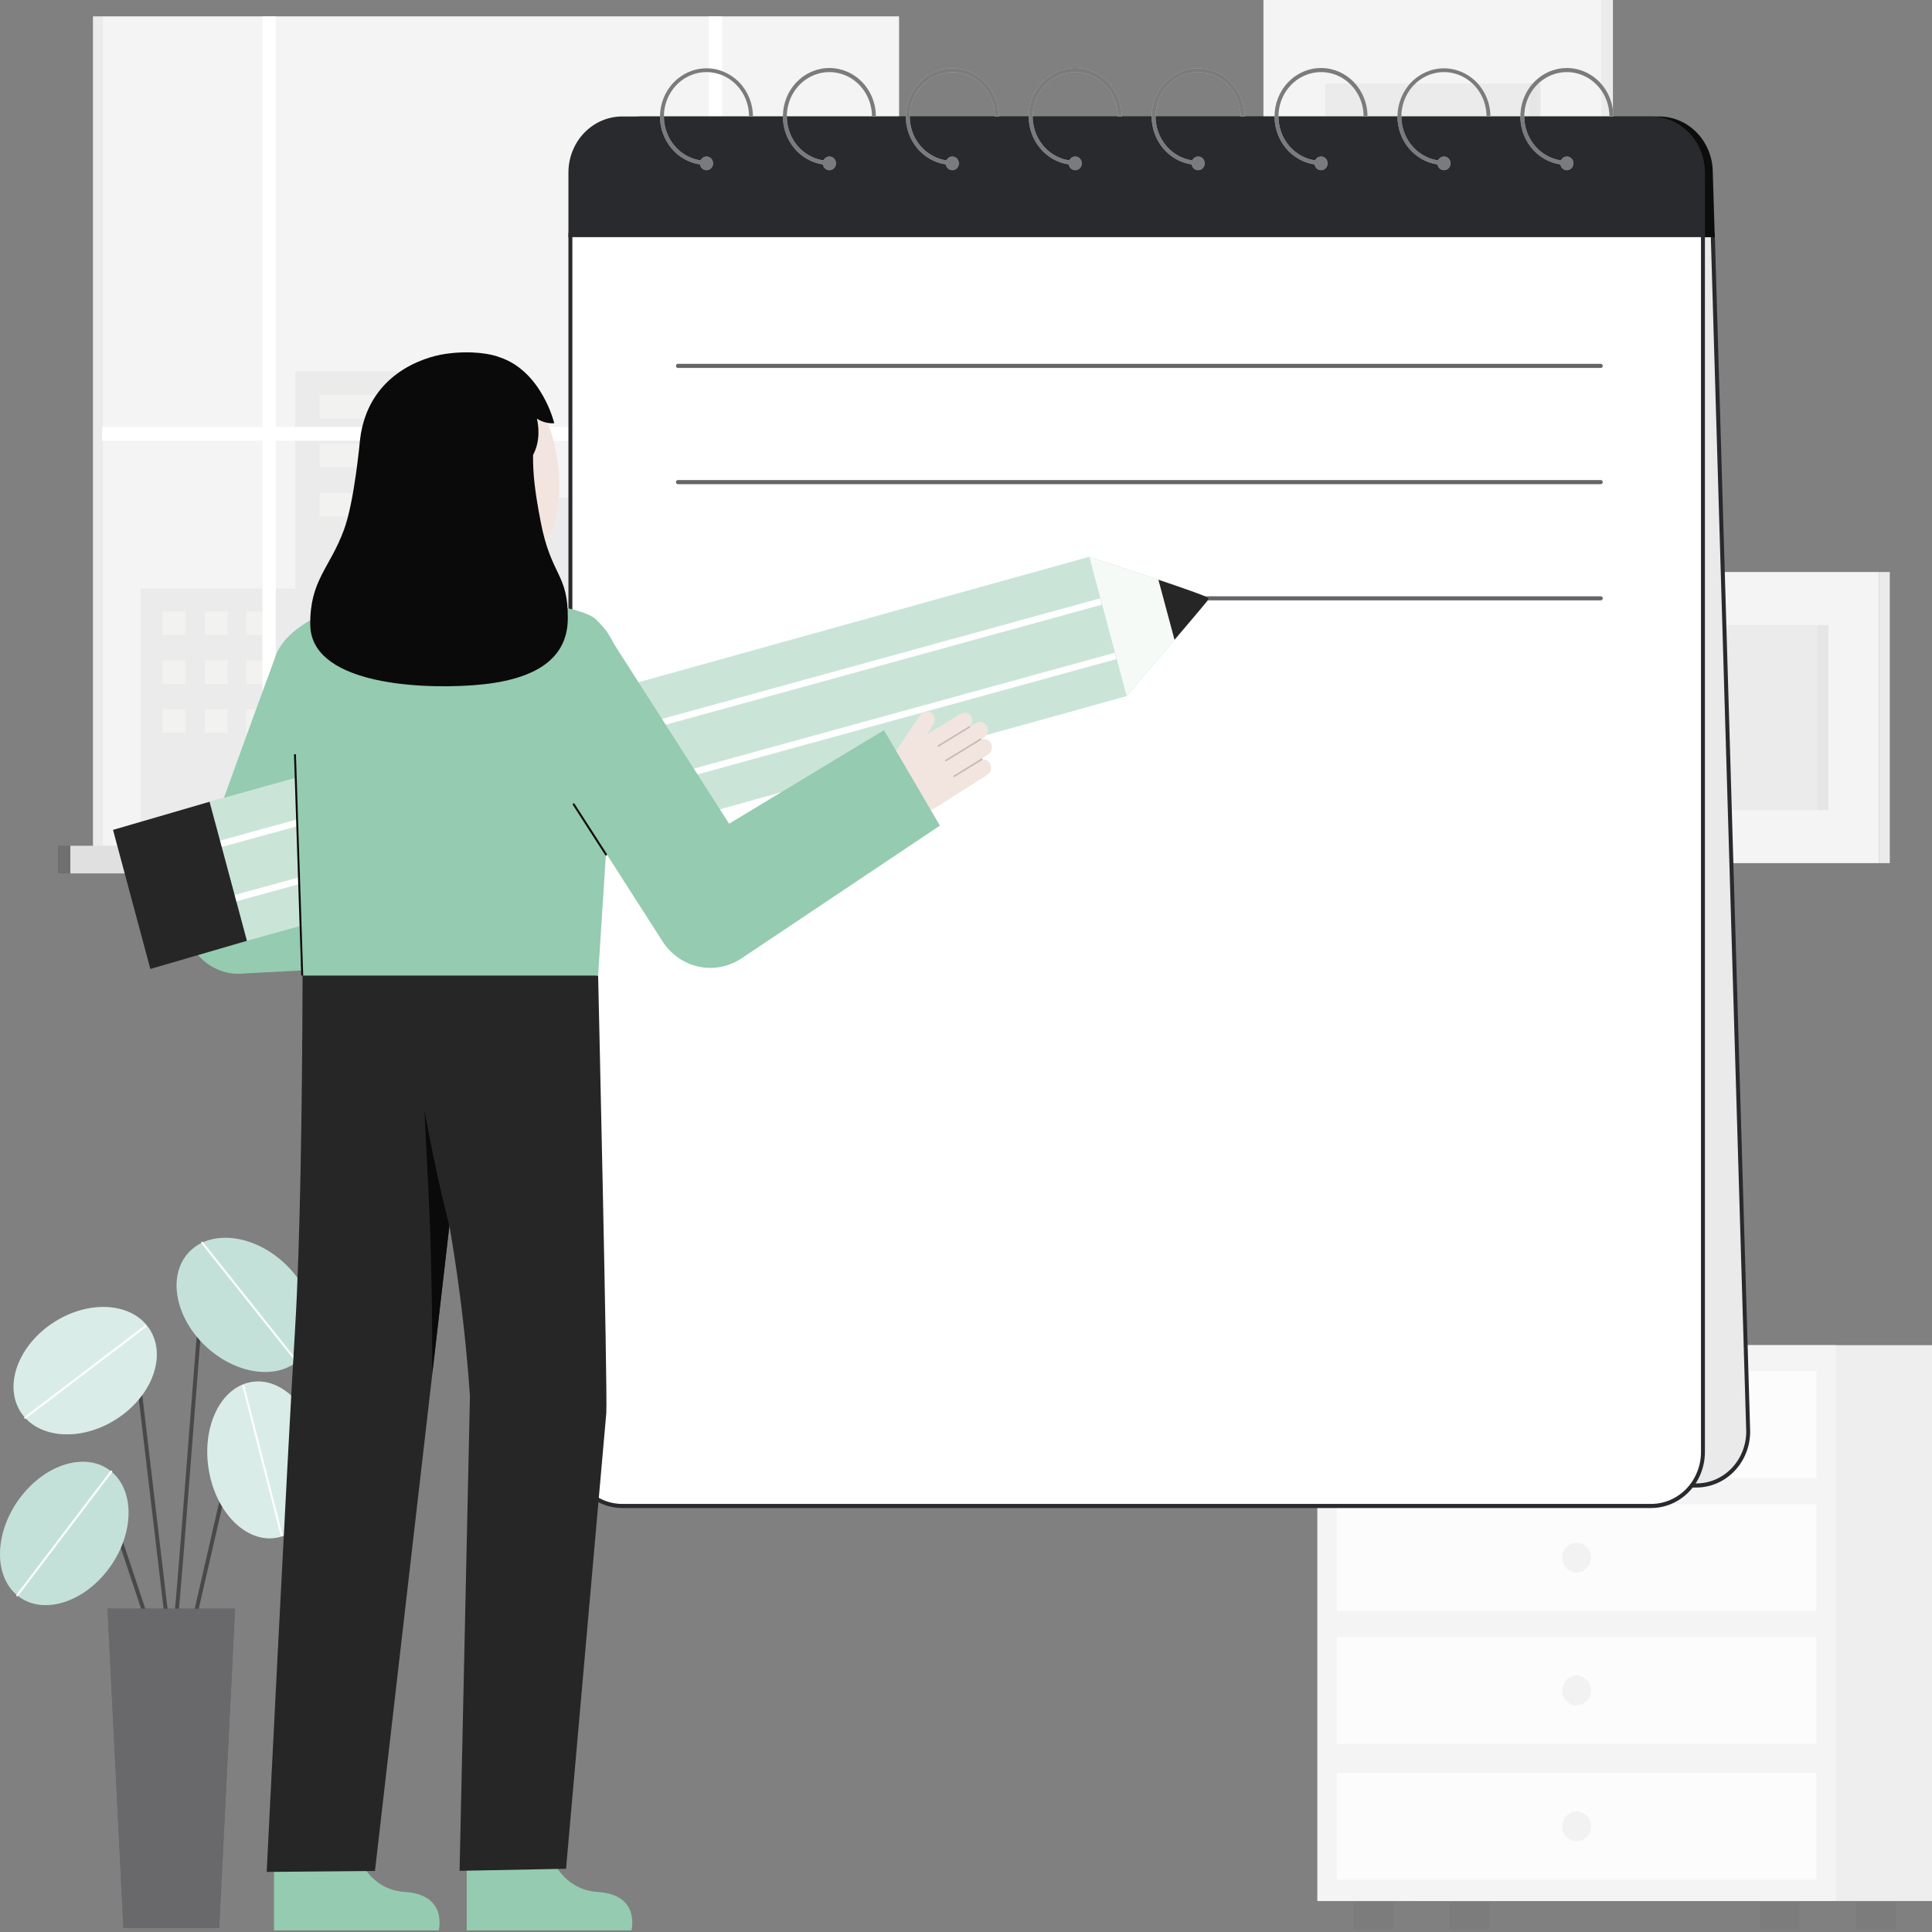 <svg width="220" height="220" viewBox="0 0 220 220" fill="none" xmlns="http://www.w3.org/2000/svg">
<rect x="0" y="0" width="220" height="220" fill="#808080" stroke="none"/>
<g clip-path="url(#clip0_737_590)">
<path d="M182.417 52.28L143.869 52.28V0L182.417 0V52.28Z" fill="#F4F4F4"/>
<path d="M182.417 0H183.668V52.28H182.417V0Z" fill="#F4F4F4"/>
<path opacity="0.05" d="M182.417 0H183.668V52.28H182.417V0Z" fill="#292A2E"/>
<path opacity="0.05" d="M175.395 42.756H150.891V9.523H175.395V42.756Z" fill="#292A2E"/>
<path opacity="0.03" d="M175.395 42.756H174.118V9.523H175.395V42.756Z" fill="#292A2E"/>
<path d="M213.944 98.287H182.417V65.136H213.944V98.287Z" fill="#F4F4F4"/>
<path opacity="0.05" d="M208.201 92.248H188.16V71.175H208.201V92.248Z" fill="#292A2E"/>
<path d="M213.944 65.136H215.194V98.286H213.944V65.136Z" fill="#F4F4F4"/>
<path opacity="0.05" d="M213.944 65.136H215.194V98.286H213.944V65.136Z" fill="#292A2E"/>
<path opacity="0.03" d="M208.2 92.248H206.923V71.175H208.2V92.248Z" fill="#292A2E"/>
<path d="M11.625 1.863H102.379V96.423H11.625V1.863Z" fill="#F4F4F4"/>
<path d="M10.585 1.863H11.625V96.423H10.585V1.863Z" fill="#F4F4F4"/>
<path opacity="0.05" d="M10.585 1.863H11.625V96.423H10.585V1.863Z" fill="#292A2E"/>
<path opacity="0.05" d="M33.611 67.023V42.283H53.061V56.656H83.189V82.106H95.994V96.423H83.189H80.722H15.991V67.023H33.611Z" fill="#292A2E"/>
<path opacity="0.34" d="M36.4 44.969H50.564V47.655H36.4V44.969Z" fill="#FFFFFA"/>
<path opacity="0.34" d="M36.4 50.535H50.564V53.221H36.4V50.535Z" fill="#FFFFFA"/>
<path opacity="0.34" d="M36.4 56.102H50.564V58.788H36.4V56.102Z" fill="#FFFFFA"/>
<path opacity="0.34" d="M18.502 69.63H21.113V72.316H18.502V69.63Z" fill="#FFFFFA"/>
<path opacity="0.34" d="M18.502 75.197H21.113V77.883H18.502V75.197Z" fill="#FFFFFA"/>
<path opacity="0.34" d="M18.502 80.763H21.113V83.449H18.502V80.763Z" fill="#FFFFFA"/>
<path opacity="0.34" d="M23.332 69.63H25.942V72.316H23.332V69.63Z" fill="#FFFFFA"/>
<path opacity="0.34" d="M23.332 75.197H25.942V77.883H23.332V75.197Z" fill="#FFFFFA"/>
<path opacity="0.34" d="M23.332 80.763H25.942V83.449H23.332V80.763Z" fill="#FFFFFA"/>
<path opacity="0.34" d="M28.031 69.63H30.641V72.316H28.031V69.63Z" fill="#FFFFFA"/>
<path opacity="0.34" d="M28.031 75.197H30.641V77.883H28.031V75.197Z" fill="#FFFFFA"/>
<path opacity="0.34" d="M28.031 80.763H30.641V83.449H28.031V80.763Z" fill="#FFFFFA"/>
<path d="M11.625 48.613H29.886V1.863H31.397V48.613H80.722V1.863H82.232V48.613H102.379V50.186H82.232V96.423H80.722V50.186H31.397V96.423H29.886V50.186H11.625V48.613Z" fill="white"/>
<path d="M8.01 96.309H105.995V99.454H8.01V96.309Z" fill="#F4F4F4"/>
<path opacity="0.1" d="M8.01 96.309H105.995V99.454H8.01V96.309Z" fill="#292A2E"/>
<path opacity="0.1" d="M6.595 96.309H8.01V99.454H6.595V96.309Z" fill="#292A2E"/>
<path opacity="0.1" d="M6.595 96.309H8.01V99.454H6.595V96.309Z" fill="#292A2E"/>
<path d="M19.505 188.93C19.534 188.93 19.563 188.924 19.59 188.913C19.618 188.901 19.642 188.884 19.663 188.862C19.979 188.533 20.493 182.499 21.879 164.533C22.446 157.181 22.982 150.237 23.373 146.018C23.401 145.716 23.513 145.681 23.55 145.67C24.085 145.501 25.712 146.838 26.621 148.009C26.658 148.057 26.712 148.088 26.771 148.095C26.83 148.101 26.89 148.083 26.936 148.044C26.982 148.005 27.012 147.949 27.018 147.887C27.024 147.825 27.007 147.764 26.969 147.716C26.368 146.942 24.41 144.912 23.421 145.223C23.221 145.285 22.973 145.466 22.927 145.973C22.535 150.196 22 157.142 21.433 164.495C20.59 175.413 19.636 187.782 19.323 188.561C19.299 188.596 19.284 188.637 19.281 188.68C19.278 188.722 19.287 188.765 19.305 188.803C19.324 188.842 19.353 188.874 19.388 188.896C19.423 188.918 19.463 188.93 19.505 188.93Z" fill="#494949"/>
<path d="M23.948 153.761C20.231 150.656 18.999 145.823 21.196 142.966C23.394 140.11 28.189 140.311 31.907 143.416C35.625 146.521 36.857 151.354 34.659 154.21C32.462 157.067 27.666 156.866 23.948 153.761Z" fill="#B5D9CF"/>
<path opacity="0.2" d="M23.948 153.761C20.231 150.656 18.999 145.823 21.196 142.966C23.394 140.11 28.189 140.311 31.907 143.416C35.625 146.521 36.857 151.354 34.659 154.21C32.462 157.067 27.666 156.866 23.948 153.761Z" fill="white"/>
<path d="M33.617 154.937C33.638 154.937 33.659 154.931 33.677 154.919C33.695 154.907 33.709 154.89 33.718 154.87C33.727 154.85 33.73 154.828 33.728 154.806C33.725 154.784 33.716 154.763 33.703 154.746L23.108 141.433C23.099 141.421 23.087 141.411 23.074 141.404C23.061 141.396 23.047 141.392 23.032 141.39C23.017 141.389 23.002 141.39 22.988 141.395C22.974 141.399 22.96 141.407 22.949 141.417C22.937 141.427 22.928 141.439 22.921 141.452C22.914 141.466 22.91 141.481 22.909 141.497C22.907 141.512 22.909 141.528 22.914 141.542C22.919 141.557 22.926 141.571 22.936 141.583L33.531 154.895C33.541 154.908 33.554 154.919 33.569 154.926C33.584 154.933 33.6 154.937 33.617 154.937Z" fill="white"/>
<path d="M17.194 186.076C17.229 186.077 17.265 186.068 17.297 186.051C17.328 186.033 17.356 186.009 17.376 185.978C17.397 185.948 17.411 185.913 17.416 185.876C17.421 185.839 17.417 185.801 17.405 185.766L13.425 173.841C13.308 173.49 13.109 173.176 12.845 172.927C12.581 172.678 12.261 172.502 11.915 172.415C11.569 172.328 11.207 172.332 10.863 172.429C10.519 172.525 10.204 172.71 9.946 172.966L7.842 175.06C7.8 175.103 7.775 175.162 7.773 175.224C7.772 175.285 7.794 175.345 7.835 175.39C7.876 175.435 7.933 175.461 7.992 175.462C8.052 175.464 8.109 175.441 8.152 175.398L10.256 173.303C10.46 173.101 10.708 172.956 10.98 172.88C11.251 172.804 11.537 172.8 11.81 172.869C12.083 172.937 12.335 173.076 12.544 173.273C12.752 173.47 12.91 173.718 13.002 173.994L16.982 185.92C16.997 185.965 17.026 186.005 17.064 186.033C17.102 186.061 17.147 186.076 17.194 186.076Z" fill="#494949"/>
<path d="M1.964 181.663C-0.791 179.391 -0.627 174.393 2.33 170.5C5.287 166.608 9.918 165.294 12.673 167.567C15.428 169.839 15.264 174.836 12.307 178.729C9.35 182.622 4.719 183.935 1.964 181.663Z" fill="#B5D9CF"/>
<path d="M21.313 188.17C21.363 188.17 21.412 188.152 21.451 188.12C21.491 188.087 21.519 188.042 21.53 187.991L28.209 158.894C28.255 158.696 28.352 158.514 28.49 158.37C28.628 158.226 28.802 158.124 28.992 158.075C29.182 158.027 29.382 158.034 29.568 158.096C29.755 158.159 29.921 158.273 30.049 158.427L32.108 160.906C32.147 160.953 32.202 160.982 32.261 160.986C32.32 160.991 32.379 160.971 32.424 160.93C32.469 160.89 32.496 160.832 32.501 160.77C32.505 160.709 32.486 160.648 32.447 160.601L30.388 158.122C30.206 157.903 29.969 157.74 29.704 157.652C29.439 157.564 29.156 157.553 28.886 157.622C28.615 157.691 28.368 157.836 28.172 158.041C27.976 158.247 27.838 158.505 27.773 158.787L21.094 187.883C21.088 187.913 21.087 187.944 21.091 187.974C21.096 188.004 21.106 188.033 21.122 188.06C21.137 188.086 21.157 188.108 21.181 188.126C21.205 188.144 21.232 188.157 21.26 188.164C21.278 188.168 21.295 188.17 21.313 188.17Z" fill="#494949"/>
<path d="M23.776 167.37C22.964 162.478 25.113 158.007 28.575 157.383C32.037 156.759 35.502 160.219 36.314 165.111C37.126 170.003 34.977 174.474 31.515 175.098C28.053 175.722 24.588 172.262 23.776 167.37Z" fill="#B5D9CF"/>
<path d="M19.504 188.93C19.513 188.93 19.523 188.93 19.532 188.929C19.561 188.925 19.589 188.915 19.615 188.9C19.64 188.885 19.663 188.865 19.681 188.841C19.699 188.816 19.713 188.789 19.72 188.759C19.728 188.73 19.73 188.699 19.727 188.668L15.462 152.589C15.416 152.196 15.261 151.826 15.017 151.522C14.774 151.218 14.451 150.994 14.088 150.877C13.725 150.76 13.337 150.754 12.971 150.861C12.605 150.968 12.277 151.183 12.025 151.48L7.15 157.232C7.131 157.255 7.116 157.282 7.106 157.311C7.097 157.34 7.093 157.371 7.095 157.401C7.097 157.432 7.104 157.462 7.117 157.489C7.13 157.517 7.148 157.542 7.17 157.562C7.192 157.582 7.218 157.598 7.246 157.608C7.274 157.618 7.303 157.622 7.332 157.62C7.362 157.618 7.39 157.61 7.417 157.597C7.443 157.583 7.467 157.564 7.486 157.541L12.36 151.789C12.555 151.559 12.809 151.393 13.091 151.311C13.374 151.228 13.674 151.232 13.955 151.323C14.235 151.413 14.485 151.586 14.673 151.821C14.862 152.056 14.981 152.343 15.017 152.646L19.282 188.725C19.289 188.782 19.315 188.834 19.356 188.872C19.397 188.909 19.45 188.93 19.504 188.93Z" fill="#494949"/>
<path d="M2.151 160.429C0.45 157.226 2.451 152.68 6.621 150.278C10.79 147.875 15.548 148.524 17.249 151.727C18.95 154.931 16.949 159.476 12.78 161.879C8.61 164.282 3.852 163.633 2.151 160.429Z" fill="#B5D9CF"/>
<path opacity="0.2" d="M1.964 181.663C-0.791 179.391 -0.627 174.393 2.33 170.5C5.287 166.608 9.918 165.294 12.673 167.567C15.428 169.839 15.264 174.836 12.307 178.729C9.35 182.622 4.719 183.935 1.964 181.663Z" fill="white"/>
<path opacity="0.5" d="M23.776 167.37C22.964 162.478 25.113 158.007 28.575 157.383C32.037 156.759 35.502 160.219 36.314 165.111C37.126 170.003 34.977 174.474 31.515 175.098C28.053 175.722 24.588 172.262 23.776 167.37Z" fill="white"/>
<path opacity="0.5" d="M2.151 160.429C0.45 157.226 2.451 152.68 6.621 150.278C10.79 147.875 15.548 148.524 17.249 151.727C18.95 154.931 16.949 159.476 12.78 161.879C8.61 164.282 3.852 163.633 2.151 160.429Z" fill="white"/>
<path d="M14.05 219.543H24.96L26.767 183.173H12.242L14.05 219.543Z" fill="#292A2E"/>
<path opacity="0.3" d="M14.05 219.543H24.96L26.767 183.173H12.242L14.05 219.543Z" fill="white"/>
<path d="M1.964 181.778C1.981 181.778 1.997 181.774 2.013 181.767C2.028 181.759 2.041 181.748 2.052 181.734L12.761 167.638C12.77 167.626 12.777 167.612 12.781 167.597C12.785 167.582 12.786 167.567 12.784 167.552C12.783 167.537 12.778 167.522 12.771 167.508C12.764 167.495 12.754 167.483 12.743 167.474C12.731 167.464 12.718 167.457 12.704 167.453C12.69 167.449 12.675 167.447 12.66 167.449C12.646 167.451 12.631 167.456 12.618 167.463C12.606 167.471 12.594 167.481 12.585 167.493L1.875 181.589C1.857 181.613 1.849 181.644 1.852 181.675C1.856 181.705 1.87 181.733 1.894 181.753C1.914 181.769 1.938 181.778 1.964 181.778Z" fill="white"/>
<path d="M2.863 161.559C2.887 161.558 2.91 161.55 2.929 161.535L16.633 151.11C16.645 151.101 16.654 151.089 16.662 151.076C16.67 151.063 16.675 151.048 16.677 151.033C16.68 151.018 16.679 151.003 16.675 150.988C16.672 150.973 16.666 150.959 16.657 150.946C16.648 150.934 16.637 150.924 16.625 150.916C16.612 150.908 16.598 150.902 16.584 150.9C16.569 150.898 16.554 150.898 16.54 150.902C16.526 150.905 16.512 150.912 16.5 150.921L2.797 161.347C2.778 161.362 2.764 161.382 2.757 161.405C2.75 161.428 2.75 161.453 2.758 161.477C2.765 161.5 2.779 161.52 2.798 161.534C2.817 161.549 2.84 161.557 2.863 161.557V161.559Z" fill="white"/>
<path d="M32.072 174.946C32.082 174.946 32.092 174.944 32.101 174.942C32.13 174.934 32.154 174.914 32.169 174.888C32.184 174.861 32.188 174.829 32.18 174.799L27.818 157.769C27.809 157.74 27.791 157.715 27.765 157.701C27.74 157.686 27.71 157.682 27.682 157.69C27.653 157.697 27.629 157.716 27.614 157.742C27.599 157.768 27.595 157.8 27.601 157.829L31.964 174.859C31.97 174.884 31.984 174.906 32.004 174.922C32.023 174.937 32.047 174.946 32.072 174.946Z" fill="white"/>
<path d="M179.481 147.466H197.477V152.922H179.481V147.466Z" fill="#F4F4F4"/>
<path opacity="0.05" d="M192.702 147.466H195.06V152.922H192.702V147.466Z" fill="#292A2E"/>
<path d="M181.78 148.652H191.585V151.885H181.78V148.652Z" fill="white"/>
<path d="M165.126 148.178L181.848 140.568L183.943 145.568L167.222 153.177L165.126 148.178Z" fill="#F4F4F4"/>
<path opacity="0.05" d="M165.126 148.178L181.848 140.568L183.943 145.568L167.222 153.177L165.126 148.178Z" fill="#292A2E"/>
<path d="M167.372 147.156L169.563 146.159L171.659 151.158L169.467 152.156L167.372 147.156Z" fill="white"/>
<path d="M171.056 146.773L180.166 142.627L181.408 145.59L172.298 149.736L171.056 146.773Z" fill="white"/>
<path opacity="0.05" d="M165.095 216.58H169.617V219.727H165.095V216.58Z" fill="#292A2E"/>
<path opacity="0.05" d="M211.332 216.58H215.854V219.727H211.332V216.58Z" fill="#292A2E"/>
<path d="M160.949 153.178H220V216.474H160.949V153.178Z" fill="#F4F4F4"/>
<path opacity="0.03" d="M160.949 153.178H220V216.474H160.949V153.178Z" fill="#292A2E"/>
<path d="M150.006 153.178H209.057V216.474H150.006V153.178Z" fill="#F4F4F4"/>
<path opacity="0.05" d="M154.151 216.58H158.674V219.727H154.151V216.58Z" fill="#292A2E"/>
<path opacity="0.05" d="M200.389 216.58H204.911V219.727H200.389V216.58Z" fill="#292A2E"/>
<path opacity="0.7" d="M152.223 156.142H206.84V168.303H152.223V156.142Z" fill="white"/>
<path opacity="0.7" d="M152.223 171.279H206.84V183.44H152.223V171.279Z" fill="white"/>
<path opacity="0.7" d="M152.223 186.416H206.84V198.576H152.223V186.416Z" fill="white"/>
<path opacity="0.05" d="M179.531 163.924C178.63 163.924 177.898 163.162 177.898 162.222C177.898 161.283 178.63 160.521 179.531 160.521C180.433 160.521 181.164 161.283 181.164 162.222C181.164 163.162 180.433 163.924 179.531 163.924Z" fill="#292A2E"/>
<path opacity="0.05" d="M179.531 179.061C178.63 179.061 177.898 178.299 177.898 177.359C177.898 176.42 178.63 175.658 179.531 175.658C180.433 175.658 181.164 176.42 181.164 177.359C181.164 178.299 180.433 179.061 179.531 179.061Z" fill="#292A2E"/>
<path opacity="0.05" d="M179.531 194.198C178.63 194.198 177.898 193.436 177.898 192.496C177.898 191.557 178.63 190.795 179.531 190.795C180.433 190.795 181.164 191.557 181.164 192.496C181.164 193.436 180.433 194.198 179.531 194.198Z" fill="#292A2E"/>
<path opacity="0.7" d="M152.223 201.894H206.84V214.054H152.223V201.894Z" fill="white"/>
<path opacity="0.05" d="M179.531 209.676C178.63 209.676 177.898 208.914 177.898 207.974C177.898 207.034 178.63 206.273 179.531 206.273C180.433 206.273 181.164 207.034 181.164 207.974C181.164 208.914 180.433 209.676 179.531 209.676Z" fill="#292A2E"/>
<path d="M77.344 169.153H193.176C194.739 169.153 196.239 168.506 197.344 167.354C198.45 166.202 199.071 164.64 199.071 163.011L195.038 26.77H67.641L71.449 163.011C71.449 164.64 72.07 166.202 73.176 167.354C74.281 168.506 75.781 169.153 77.344 169.153Z" fill="#292A2E"/>
<path opacity="0.9" d="M77.344 169.153H193.176C194.739 169.153 196.239 168.506 197.344 167.354C198.45 166.202 199.071 164.64 199.071 163.011L195.038 26.77H67.641L71.449 163.011C71.449 164.64 72.07 166.202 73.176 167.354C74.281 168.506 75.781 169.153 77.344 169.153Z" fill="white"/>
<path d="M77.344 169.387H193.176C194.798 169.385 196.353 168.712 197.501 167.517C198.648 166.322 199.293 164.701 199.295 163.011L195.262 26.537H67.416L71.225 163.011C71.227 164.701 71.872 166.322 73.019 167.517C74.166 168.712 75.722 169.385 77.344 169.387ZM194.814 27.004L198.847 163.011C198.845 164.578 198.247 166.079 197.184 167.187C196.121 168.295 194.679 168.918 193.176 168.92H77.344C75.841 168.918 74.399 168.295 73.336 167.187C72.273 166.079 71.675 164.578 71.673 163.011L67.865 27.004H194.814Z" fill="#292A2E"/>
<path d="M73.087 13.262H188.919C190.541 13.264 192.097 13.936 193.244 15.131C194.391 16.326 195.036 17.947 195.038 19.637L195.262 27.004H67.416L66.968 19.637C66.97 17.947 67.615 16.326 68.763 15.131C69.91 13.936 71.465 13.264 73.087 13.262Z" fill="#0C0C0C"/>
<path d="M70.847 13.262H188.023C189.645 13.264 191.2 13.936 192.348 15.131C193.495 16.326 194.14 17.947 194.142 19.637V27.004H64.728V19.637C64.73 17.947 65.375 16.326 66.522 15.131C67.669 13.936 69.225 13.264 70.847 13.262Z" fill="#292A2E"/>
<path d="M193.918 26.77H64.952V165.345C64.952 166.974 65.573 168.537 66.678 169.689C67.784 170.84 69.283 171.488 70.847 171.488H188.023C189.586 171.488 191.086 170.84 192.191 169.689C193.297 168.537 193.918 166.974 193.918 165.345V26.77Z" fill="white"/>
<path d="M70.847 171.721H188.023C189.645 171.719 191.2 171.047 192.348 169.851C193.495 168.656 194.14 167.036 194.142 165.345V26.537H64.728V165.345C64.73 167.036 65.375 168.656 66.522 169.851C67.669 171.047 69.225 171.719 70.847 171.721ZM193.694 27.004V165.345C193.692 166.912 193.094 168.414 192.031 169.522C190.968 170.629 189.526 171.252 188.023 171.254H70.847C69.343 171.252 67.902 170.629 66.839 169.521C65.776 168.414 65.178 166.912 65.176 165.345V27.004H193.694Z" fill="#292A2E"/>
<path d="M178.421 7.744C179.825 7.746 181.171 8.328 182.164 9.362C183.156 10.397 183.715 11.799 183.716 13.262H183.268C183.268 12.292 183.001 11.344 182.498 10.528C181.995 9.713 181.277 9.066 180.43 8.664C179.584 8.263 178.644 8.123 177.723 8.263C176.803 8.402 175.94 8.815 175.239 9.451C174.537 10.087 174.026 10.92 173.766 11.851C173.507 12.782 173.51 13.771 173.775 14.7C174.04 15.629 174.556 16.459 175.261 17.091C175.967 17.723 176.832 18.13 177.753 18.263C177.831 18.096 177.963 17.964 178.126 17.89C178.289 17.816 178.472 17.806 178.642 17.86C178.812 17.915 178.958 18.031 179.052 18.188C179.147 18.344 179.185 18.531 179.159 18.715C179.134 18.898 179.046 19.065 178.911 19.187C178.777 19.308 178.606 19.376 178.428 19.377C178.25 19.379 178.078 19.314 177.942 19.194C177.806 19.074 177.716 18.908 177.688 18.725C176.36 18.532 175.152 17.821 174.307 16.736C173.463 15.651 173.045 14.272 173.138 12.878C173.231 11.485 173.828 10.18 174.809 9.227C175.789 8.274 177.08 7.744 178.421 7.744Z" fill="#F4F4F4"/>
<path d="M75.153 13.262C75.163 11.805 75.725 10.41 76.716 9.383C77.709 8.356 79.05 7.78 80.449 7.78C81.847 7.78 83.189 8.356 84.181 9.383C85.173 10.41 85.735 11.805 85.744 13.262H85.296C85.296 12.292 85.029 11.344 84.525 10.528C84.022 9.713 83.305 9.066 82.458 8.664C81.611 8.263 80.672 8.123 79.751 8.263C78.831 8.402 77.968 8.815 77.266 9.451C76.565 10.087 76.053 10.92 75.794 11.851C75.534 12.782 75.537 13.771 75.802 14.7C76.067 15.629 76.584 16.459 77.289 17.091C77.994 17.723 78.859 18.13 79.781 18.263C79.858 18.096 79.991 17.964 80.154 17.89C80.317 17.816 80.5 17.806 80.67 17.86C80.84 17.915 80.985 18.031 81.08 18.188C81.175 18.344 81.213 18.531 81.187 18.715C81.161 18.898 81.073 19.065 80.939 19.187C80.805 19.308 80.633 19.376 80.456 19.377C80.278 19.379 80.106 19.314 79.97 19.194C79.834 19.074 79.744 18.908 79.716 18.725C78.451 18.539 77.294 17.884 76.456 16.881C75.618 15.877 75.155 14.592 75.153 13.262Z" fill="#F4F4F4"/>
<path d="M89.15 13.262C89.15 11.798 89.707 10.395 90.701 9.36C91.694 8.326 93.04 7.744 94.445 7.744C95.849 7.744 97.196 8.326 98.189 9.36C99.182 10.395 99.74 11.798 99.74 13.262H99.292C99.292 12.293 99.024 11.344 98.521 10.529C98.018 9.714 97.3 9.067 96.454 8.665C95.607 8.263 94.668 8.124 93.747 8.263C92.827 8.403 91.964 8.815 91.263 9.451C90.561 10.087 90.05 10.921 89.79 11.851C89.531 12.782 89.534 13.771 89.799 14.7C90.064 15.629 90.579 16.459 91.285 17.09C91.99 17.722 92.855 18.129 93.776 18.263C93.854 18.096 93.986 17.964 94.149 17.89C94.312 17.816 94.495 17.805 94.665 17.859C94.836 17.914 94.981 18.03 95.076 18.187C95.171 18.343 95.21 18.53 95.184 18.714C95.158 18.897 95.07 19.065 94.936 19.187C94.802 19.308 94.63 19.376 94.452 19.378C94.274 19.379 94.102 19.314 93.966 19.194C93.83 19.074 93.74 18.908 93.711 18.725C92.447 18.539 91.29 17.884 90.452 16.881C89.614 15.877 89.151 14.592 89.15 13.262Z" fill="#F4F4F4"/>
<path d="M103.146 13.262C103.155 11.805 103.717 10.41 104.709 9.383C105.701 8.356 107.042 7.78 108.441 7.78C109.839 7.78 111.181 8.356 112.173 9.383C113.165 10.41 113.727 11.805 113.736 13.262H113.288C113.288 12.292 113.021 11.344 112.518 10.528C112.014 9.713 111.297 9.066 110.45 8.664C109.603 8.263 108.664 8.123 107.743 8.263C106.823 8.402 105.96 8.815 105.258 9.451C104.557 10.087 104.046 10.92 103.786 11.851C103.526 12.782 103.529 13.771 103.794 14.7C104.059 15.629 104.576 16.459 105.281 17.091C105.986 17.723 106.851 18.13 107.773 18.263C107.85 18.096 107.983 17.964 108.146 17.89C108.309 17.816 108.492 17.806 108.662 17.86C108.832 17.915 108.977 18.031 109.072 18.188C109.167 18.344 109.205 18.531 109.179 18.715C109.153 18.898 109.065 19.065 108.931 19.187C108.797 19.308 108.626 19.376 108.448 19.377C108.27 19.379 108.098 19.314 107.962 19.194C107.826 19.074 107.736 18.908 107.708 18.725C106.443 18.539 105.286 17.884 104.448 16.881C103.61 15.877 103.147 14.592 103.146 13.262Z" fill="#F4F4F4"/>
<path d="M117.142 13.262C117.142 12.537 117.279 11.82 117.545 11.15C117.811 10.481 118.201 9.873 118.693 9.36C119.184 8.848 119.768 8.442 120.411 8.164C121.053 7.887 121.742 7.744 122.437 7.744C123.132 7.744 123.821 7.887 124.463 8.164C125.106 8.442 125.689 8.848 126.181 9.36C126.673 9.873 127.063 10.481 127.329 11.15C127.595 11.82 127.732 12.537 127.732 13.262H127.284C127.284 12.293 127.017 11.344 126.513 10.529C126.01 9.714 125.292 9.066 124.446 8.665C123.599 8.263 122.66 8.124 121.739 8.263C120.819 8.403 119.956 8.815 119.255 9.451C118.553 10.088 118.042 10.921 117.782 11.851C117.523 12.782 117.526 13.771 117.791 14.7C118.056 15.629 118.572 16.459 119.277 17.091C119.983 17.723 120.848 18.129 121.769 18.263C121.846 18.096 121.979 17.964 122.142 17.89C122.305 17.816 122.488 17.806 122.658 17.86C122.828 17.915 122.973 18.031 123.068 18.188C123.163 18.344 123.201 18.531 123.175 18.715C123.149 18.898 123.061 19.065 122.927 19.187C122.793 19.308 122.622 19.376 122.444 19.377C122.266 19.379 122.094 19.314 121.958 19.194C121.822 19.074 121.732 18.908 121.704 18.725C120.439 18.539 119.282 17.884 118.444 16.881C117.606 15.877 117.143 14.592 117.142 13.262Z" fill="#F4F4F4"/>
<path d="M131.138 13.262C131.147 11.805 131.709 10.41 132.701 9.383C133.693 8.356 135.035 7.78 136.433 7.78C137.831 7.78 139.173 8.356 140.165 9.383C141.157 10.41 141.719 11.805 141.728 13.262H141.28C141.28 12.292 141.013 11.344 140.51 10.528C140.006 9.713 139.289 9.066 138.442 8.664C137.596 8.263 136.656 8.123 135.735 8.263C134.815 8.402 133.952 8.815 133.251 9.451C132.549 10.087 132.038 10.92 131.778 11.851C131.519 12.782 131.521 13.771 131.787 14.7C132.052 15.629 132.568 16.459 133.273 17.091C133.979 17.723 134.844 18.13 135.765 18.263C135.843 18.096 135.975 17.964 136.138 17.89C136.301 17.816 136.484 17.806 136.654 17.86C136.824 17.915 136.97 18.031 137.064 18.188C137.159 18.344 137.197 18.531 137.171 18.715C137.146 18.898 137.058 19.065 136.923 19.187C136.789 19.308 136.618 19.376 136.44 19.377C136.262 19.379 136.09 19.314 135.954 19.194C135.818 19.074 135.728 18.908 135.7 18.725C134.436 18.539 133.278 17.884 132.44 16.881C131.602 15.877 131.139 14.592 131.138 13.262Z" fill="#F4F4F4"/>
<path d="M145.134 13.262C145.134 11.798 145.692 10.395 146.685 9.36C147.678 8.326 149.025 7.744 150.429 7.744C151.833 7.744 153.18 8.326 154.173 9.36C155.166 10.395 155.724 11.798 155.724 13.262H155.276C155.276 12.293 155.009 11.344 154.505 10.529C154.002 9.714 153.285 9.066 152.438 8.665C151.592 8.263 150.652 8.124 149.731 8.263C148.811 8.403 147.948 8.815 147.247 9.451C146.545 10.088 146.034 10.921 145.774 11.851C145.515 12.782 145.518 13.771 145.783 14.7C146.048 15.629 146.564 16.459 147.269 17.091C147.975 17.723 148.84 18.129 149.761 18.263C149.838 18.096 149.971 17.964 150.134 17.89C150.297 17.816 150.48 17.806 150.65 17.86C150.82 17.915 150.965 18.031 151.06 18.188C151.155 18.344 151.193 18.531 151.167 18.715C151.141 18.898 151.053 19.065 150.919 19.187C150.785 19.308 150.614 19.376 150.436 19.377C150.258 19.379 150.086 19.314 149.95 19.194C149.814 19.074 149.724 18.908 149.696 18.725C148.431 18.539 147.274 17.884 146.436 16.881C145.598 15.877 145.136 14.592 145.134 13.262Z" fill="#F4F4F4"/>
<path d="M159.13 13.262C159.139 11.805 159.701 10.41 160.693 9.383C161.685 8.356 163.027 7.78 164.425 7.78C165.824 7.78 167.165 8.356 168.157 9.383C169.149 10.41 169.711 11.805 169.72 13.262H169.272C169.272 12.292 169.005 11.344 168.502 10.528C167.999 9.713 167.281 9.066 166.434 8.664C165.588 8.263 164.648 8.123 163.728 8.263C162.807 8.402 161.944 8.815 161.243 9.451C160.541 10.087 160.03 10.92 159.77 11.851C159.511 12.782 159.514 13.771 159.779 14.7C160.044 15.629 160.56 16.459 161.265 17.091C161.971 17.723 162.836 18.13 163.757 18.263C163.835 18.096 163.967 17.964 164.13 17.89C164.293 17.816 164.476 17.806 164.646 17.86C164.816 17.915 164.962 18.031 165.056 18.188C165.151 18.344 165.189 18.531 165.163 18.715C165.138 18.898 165.05 19.065 164.915 19.187C164.781 19.308 164.61 19.376 164.432 19.377C164.254 19.379 164.082 19.314 163.946 19.194C163.81 19.074 163.72 18.908 163.692 18.725C162.428 18.539 161.27 17.884 160.432 16.881C159.594 15.877 159.132 14.592 159.13 13.262Z" fill="#F4F4F4"/>
<g opacity="0.6">
<path d="M178.421 7.744C179.825 7.746 181.171 8.328 182.164 9.362C183.156 10.397 183.715 11.799 183.716 13.262H183.268C183.268 12.292 183.001 11.344 182.498 10.528C181.995 9.713 181.277 9.066 180.43 8.664C179.584 8.263 178.644 8.123 177.723 8.263C176.803 8.402 175.94 8.815 175.239 9.451C174.537 10.087 174.026 10.92 173.766 11.851C173.507 12.782 173.51 13.771 173.775 14.7C174.04 15.629 174.556 16.459 175.261 17.091C175.967 17.723 176.832 18.13 177.753 18.263C177.831 18.096 177.963 17.964 178.126 17.89C178.289 17.816 178.472 17.806 178.642 17.86C178.812 17.915 178.958 18.031 179.052 18.188C179.147 18.344 179.185 18.531 179.159 18.715C179.134 18.898 179.046 19.065 178.911 19.187C178.777 19.308 178.606 19.376 178.428 19.377C178.25 19.379 178.078 19.314 177.942 19.194C177.806 19.074 177.716 18.908 177.688 18.725C176.36 18.532 175.152 17.821 174.307 16.736C173.463 15.651 173.045 14.272 173.138 12.878C173.231 11.485 173.828 10.18 174.809 9.227C175.789 8.274 177.08 7.744 178.421 7.744Z" fill="#292A2E"/>
<path d="M75.153 13.262C75.163 11.805 75.725 10.41 76.716 9.383C77.709 8.356 79.05 7.78 80.449 7.78C81.847 7.78 83.189 8.356 84.181 9.383C85.173 10.41 85.735 11.805 85.744 13.262H85.296C85.296 12.292 85.029 11.344 84.525 10.528C84.022 9.713 83.305 9.066 82.458 8.664C81.611 8.263 80.672 8.123 79.751 8.263C78.831 8.402 77.968 8.815 77.266 9.451C76.565 10.087 76.053 10.92 75.794 11.851C75.534 12.782 75.537 13.771 75.802 14.7C76.067 15.629 76.584 16.459 77.289 17.091C77.994 17.723 78.859 18.13 79.781 18.263C79.858 18.096 79.991 17.964 80.154 17.89C80.317 17.816 80.5 17.806 80.67 17.86C80.84 17.915 80.985 18.031 81.08 18.188C81.175 18.344 81.213 18.531 81.187 18.715C81.161 18.898 81.073 19.065 80.939 19.187C80.805 19.308 80.633 19.376 80.456 19.377C80.278 19.379 80.106 19.314 79.97 19.194C79.834 19.074 79.744 18.908 79.716 18.725C78.451 18.539 77.294 17.884 76.456 16.881C75.618 15.877 75.155 14.592 75.153 13.262Z" fill="#292A2E"/>
<path d="M89.15 13.262C89.15 11.798 89.707 10.395 90.701 9.36C91.694 8.326 93.04 7.744 94.445 7.744C95.849 7.744 97.196 8.326 98.189 9.36C99.182 10.395 99.74 11.798 99.74 13.262H99.292C99.292 12.293 99.024 11.344 98.521 10.529C98.018 9.714 97.3 9.067 96.454 8.665C95.607 8.263 94.668 8.124 93.747 8.263C92.827 8.403 91.964 8.815 91.263 9.451C90.561 10.087 90.05 10.921 89.79 11.851C89.531 12.782 89.534 13.771 89.799 14.7C90.064 15.629 90.579 16.459 91.285 17.09C91.99 17.722 92.855 18.129 93.776 18.263C93.854 18.096 93.986 17.964 94.149 17.89C94.312 17.816 94.495 17.805 94.665 17.859C94.836 17.914 94.981 18.03 95.076 18.187C95.171 18.343 95.21 18.53 95.184 18.714C95.158 18.897 95.07 19.065 94.936 19.187C94.802 19.308 94.63 19.376 94.452 19.378C94.274 19.379 94.102 19.314 93.966 19.194C93.83 19.074 93.74 18.908 93.711 18.725C92.447 18.539 91.29 17.884 90.452 16.881C89.614 15.877 89.151 14.592 89.15 13.262Z" fill="#292A2E"/>
<path d="M103.146 13.262C103.155 11.805 103.717 10.41 104.709 9.383C105.701 8.356 107.042 7.78 108.441 7.78C109.839 7.78 111.181 8.356 112.173 9.383C113.165 10.41 113.727 11.805 113.736 13.262H113.288C113.288 12.292 113.021 11.344 112.518 10.528C112.014 9.713 111.297 9.066 110.45 8.664C109.603 8.263 108.664 8.123 107.743 8.263C106.823 8.402 105.96 8.815 105.258 9.451C104.557 10.087 104.046 10.92 103.786 11.851C103.526 12.782 103.529 13.771 103.794 14.7C104.059 15.629 104.576 16.459 105.281 17.091C105.986 17.723 106.851 18.13 107.773 18.263C107.85 18.096 107.983 17.964 108.146 17.89C108.309 17.816 108.492 17.806 108.662 17.86C108.832 17.915 108.977 18.031 109.072 18.188C109.167 18.344 109.205 18.531 109.179 18.715C109.153 18.898 109.065 19.065 108.931 19.187C108.797 19.308 108.626 19.376 108.448 19.377C108.27 19.379 108.098 19.314 107.962 19.194C107.826 19.074 107.736 18.908 107.708 18.725C106.443 18.539 105.286 17.884 104.448 16.881C103.61 15.877 103.147 14.592 103.146 13.262Z" fill="#292A2E"/>
<path d="M117.142 13.262C117.142 12.537 117.279 11.82 117.545 11.15C117.811 10.481 118.201 9.873 118.693 9.36C119.184 8.848 119.768 8.442 120.411 8.164C121.053 7.887 121.742 7.744 122.437 7.744C123.132 7.744 123.821 7.887 124.463 8.164C125.106 8.442 125.689 8.848 126.181 9.36C126.673 9.873 127.063 10.481 127.329 11.15C127.595 11.82 127.732 12.537 127.732 13.262H127.284C127.284 12.293 127.017 11.344 126.513 10.529C126.01 9.714 125.292 9.066 124.446 8.665C123.599 8.263 122.66 8.124 121.739 8.263C120.819 8.403 119.956 8.815 119.255 9.451C118.553 10.088 118.042 10.921 117.782 11.851C117.523 12.782 117.526 13.771 117.791 14.7C118.056 15.629 118.572 16.459 119.277 17.091C119.983 17.723 120.848 18.129 121.769 18.263C121.846 18.096 121.979 17.964 122.142 17.89C122.305 17.816 122.488 17.806 122.658 17.86C122.828 17.915 122.973 18.031 123.068 18.188C123.163 18.344 123.201 18.531 123.175 18.715C123.149 18.898 123.061 19.065 122.927 19.187C122.793 19.308 122.622 19.376 122.444 19.377C122.266 19.379 122.094 19.314 121.958 19.194C121.822 19.074 121.732 18.908 121.704 18.725C120.439 18.539 119.282 17.884 118.444 16.881C117.606 15.877 117.143 14.592 117.142 13.262Z" fill="#292A2E"/>
<path d="M131.138 13.262C131.147 11.805 131.709 10.41 132.701 9.383C133.693 8.356 135.035 7.78 136.433 7.78C137.831 7.78 139.173 8.356 140.165 9.383C141.157 10.41 141.719 11.805 141.728 13.262H141.28C141.28 12.292 141.013 11.344 140.51 10.528C140.006 9.713 139.289 9.066 138.442 8.664C137.596 8.263 136.656 8.123 135.735 8.263C134.815 8.402 133.952 8.815 133.251 9.451C132.549 10.087 132.038 10.92 131.778 11.851C131.519 12.782 131.521 13.771 131.787 14.7C132.052 15.629 132.568 16.459 133.273 17.091C133.979 17.723 134.844 18.13 135.765 18.263C135.843 18.096 135.975 17.964 136.138 17.89C136.301 17.816 136.484 17.806 136.654 17.86C136.824 17.915 136.97 18.031 137.064 18.188C137.159 18.344 137.197 18.531 137.171 18.715C137.146 18.898 137.058 19.065 136.923 19.187C136.789 19.308 136.618 19.376 136.44 19.377C136.262 19.379 136.09 19.314 135.954 19.194C135.818 19.074 135.728 18.908 135.7 18.725C134.436 18.539 133.278 17.884 132.44 16.881C131.602 15.877 131.139 14.592 131.138 13.262Z" fill="#292A2E"/>
<path d="M145.134 13.262C145.134 11.798 145.692 10.395 146.685 9.36C147.678 8.326 149.025 7.744 150.429 7.744C151.833 7.744 153.18 8.326 154.173 9.36C155.166 10.395 155.724 11.798 155.724 13.262H155.276C155.276 12.293 155.009 11.344 154.505 10.529C154.002 9.714 153.285 9.066 152.438 8.665C151.592 8.263 150.652 8.124 149.731 8.263C148.811 8.403 147.948 8.815 147.247 9.451C146.545 10.088 146.034 10.921 145.774 11.851C145.515 12.782 145.518 13.771 145.783 14.7C146.048 15.629 146.564 16.459 147.269 17.091C147.975 17.723 148.84 18.129 149.761 18.263C149.838 18.096 149.971 17.964 150.134 17.89C150.297 17.816 150.48 17.806 150.65 17.86C150.82 17.915 150.965 18.031 151.06 18.188C151.155 18.344 151.193 18.531 151.167 18.715C151.141 18.898 151.053 19.065 150.919 19.187C150.785 19.308 150.614 19.376 150.436 19.377C150.258 19.379 150.086 19.314 149.95 19.194C149.814 19.074 149.724 18.908 149.696 18.725C148.431 18.539 147.274 17.884 146.436 16.881C145.598 15.877 145.136 14.592 145.134 13.262Z" fill="#292A2E"/>
<path d="M159.13 13.262C159.139 11.805 159.701 10.41 160.693 9.383C161.685 8.356 163.027 7.78 164.425 7.78C165.824 7.78 167.165 8.356 168.157 9.383C169.149 10.41 169.711 11.805 169.72 13.262H169.272C169.272 12.292 169.005 11.344 168.502 10.528C167.999 9.713 167.281 9.066 166.434 8.664C165.588 8.263 164.648 8.123 163.728 8.263C162.807 8.402 161.944 8.815 161.243 9.451C160.541 10.087 160.03 10.92 159.77 11.851C159.511 12.782 159.514 13.771 159.779 14.7C160.044 15.629 160.56 16.459 161.265 17.091C161.971 17.723 162.836 18.13 163.757 18.263C163.835 18.096 163.967 17.964 164.13 17.89C164.293 17.816 164.476 17.806 164.646 17.86C164.816 17.915 164.962 18.031 165.056 18.188C165.151 18.344 165.189 18.531 165.163 18.715C165.138 18.898 165.05 19.065 164.915 19.187C164.781 19.308 164.61 19.376 164.432 19.377C164.254 19.379 164.082 19.314 163.946 19.194C163.81 19.074 163.72 18.908 163.692 18.725C162.428 18.539 161.27 17.884 160.432 16.881C159.594 15.877 159.132 14.592 159.13 13.262Z" fill="#292A2E"/>
</g>
<g opacity="0.72">
<path d="M77.194 41.897H182.285C182.344 41.897 182.401 41.872 182.443 41.829C182.485 41.785 182.509 41.725 182.509 41.663C182.509 41.602 182.485 41.542 182.443 41.498C182.401 41.455 182.344 41.43 182.285 41.43H77.194C77.134 41.43 77.077 41.455 77.035 41.498C76.993 41.542 76.97 41.602 76.97 41.663C76.97 41.725 76.993 41.785 77.035 41.829C77.077 41.872 77.134 41.897 77.194 41.897Z" fill="#292A2E"/>
</g>
<g opacity="0.72">
<path d="M77.194 55.132H182.285C182.344 55.132 182.401 55.107 182.443 55.063C182.485 55.019 182.509 54.96 182.509 54.898C182.509 54.836 182.485 54.777 182.443 54.733C182.401 54.689 182.344 54.665 182.285 54.665H77.194C77.134 54.665 77.077 54.689 77.035 54.733C76.993 54.777 76.97 54.836 76.97 54.898C76.97 54.96 76.993 55.019 77.035 55.063C77.077 55.107 77.134 55.132 77.194 55.132Z" fill="#292A2E"/>
</g>
<g opacity="0.72">
<path d="M136.491 68.366H182.284C182.344 68.366 182.401 68.342 182.443 68.298C182.485 68.254 182.508 68.195 182.508 68.133C182.508 68.071 182.485 68.012 182.443 67.968C182.401 67.924 182.344 67.9 182.284 67.9H136.491C136.431 67.9 136.374 67.924 136.332 67.968C136.29 68.012 136.267 68.071 136.267 68.133C136.267 68.195 136.29 68.254 136.332 68.298C136.374 68.342 136.431 68.366 136.491 68.366Z" fill="#292A2E"/>
</g>
<path d="M27.136 110.887C26.145 110.887 25.169 110.638 24.29 110.16C23.412 109.682 22.657 108.99 22.09 108.143C21.524 107.296 21.162 106.319 21.036 105.295C20.91 104.271 21.023 103.23 21.366 102.262C21.714 101.278 29.873 78.765 31.426 74.594L42.928 79.449C42.055 81.795 38.891 90.685 36.348 97.847L40.572 97.368L41.901 110.111L27.801 110.851C27.58 110.875 27.358 110.888 27.136 110.887Z" fill="#94CBB1"/>
<path d="M128.284 79.251L124.032 63.416L23.864 91.296L28.115 107.131L128.284 79.251Z" fill="#94CBB1"/>
<path opacity="0.5" d="M128.284 79.251L124.032 63.416L23.864 91.296L28.115 107.131L128.284 79.251Z" fill="white"/>
<path d="M17.12 110.337L12.869 94.501L23.863 91.297L28.114 107.132L17.12 110.337Z" fill="#262626"/>
<path d="M128.284 79.251C128.284 79.251 131.168 75.883 133.745 72.855C135.788 70.454 137.636 68.267 137.692 68.147C137.749 68.028 134.974 67.048 131.908 66.015C128.183 64.759 124.032 63.416 124.032 63.416L128.284 79.251Z" fill="#94CBB1"/>
<path opacity="0.9" d="M128.284 79.251C128.284 79.251 131.168 75.883 133.745 72.855C135.788 70.454 137.636 68.267 137.692 68.147C137.749 68.028 134.974 67.048 131.908 66.015C128.183 64.759 124.032 63.416 124.032 63.416L128.284 79.251Z" fill="white"/>
<path d="M133.745 72.855C135.788 70.454 137.636 68.267 137.692 68.147C137.749 68.028 134.974 67.048 131.908 66.015L133.745 72.855Z" fill="#262626"/>
<path d="M126.931 74.329L26.736 101.914L26.927 102.637L127.123 75.052L126.931 74.329Z" fill="white"/>
<path d="M125.27 68.133L25.075 95.717L25.267 96.441L125.462 68.856L125.27 68.133Z" fill="white"/>
<path d="M40.192 209.671C40.192 209.671 41.204 215.134 46.113 215.439C51.023 215.745 49.958 219.819 49.958 219.819H31.197V210.053L40.192 209.671Z" fill="#94CBB1"/>
<path d="M34.406 110.012C34.406 110.012 34.465 108.369 34.452 112.095C34.406 125.991 34.175 141.864 33.609 151.152C32.7 166.083 30.37 213.159 30.37 213.159L42.697 213.051L54.646 109.447L34.406 110.012Z" fill="#262626"/>
<path d="M48.327 126.398C48.327 126.398 48.838 136.483 48.932 138.85C49.151 144.325 49.227 149.994 49.227 156.421L51.17 139.572C51.17 139.572 49.749 134.292 48.327 126.398Z" fill="#0A0A0A"/>
<path d="M62.139 209.671C62.139 209.671 63.151 215.134 68.06 215.439C72.97 215.745 71.905 219.819 71.905 219.819H53.144V210.053L62.139 209.671Z" fill="#94CBB1"/>
<path d="M68.109 111.092C68.109 111.092 69.2 158.586 69.04 160.907L64.456 212.799L52.332 213.033L53.513 159.029C53.513 159.029 52.68 144.132 49.225 130.3C47.458 123.2 46.394 115.931 46.051 108.605L68.109 111.092Z" fill="#262626"/>
<path d="M34.272 110.01L34.232 110.013C34.232 110.013 34.26 109.203 34.272 110.01Z" fill="#333333"/>
<path d="M69.844 84.729C69.59 87.841 68.353 107.257 68.109 111.091H34.419C34.229 107.633 34.197 92.653 33.475 85.892C32.786 79.441 30.612 76.072 31.603 74.165C33.222 71.048 37.645 69.246 40.662 68.821C42.504 68.561 45.274 68.375 45.274 68.375C45.274 68.375 45.509 73.319 51.102 73.594C58.716 73.968 58.208 68.375 58.246 68.375C59.478 68.375 66.301 69.102 67.801 70.486C71.837 74.207 70.383 78.133 69.844 84.729Z" fill="#94CBB1"/>
<path d="M62.259 67.948C62.221 67.943 61.188 71.995 53.123 71.365C47.54 70.929 46.178 66.969 46.051 66.969C46.653 66.836 47.63 66.697 47.898 66.549C48.777 66.057 49.417 65.457 49.74 64.172C49.992 63.166 50.12 59.295 50.12 57.353L58.712 59.364C58.592 61.555 57.754 66.634 60.691 67.533C61.18 67.682 61.706 67.819 62.259 67.948Z" fill="#F2E4DE"/>
<path d="M58.414 63.672C55.027 63.95 50.677 62.46 49.85 57.752L49.105 53.503C48.278 48.795 49.982 44.526 54.235 43.715C58.489 42.905 62.34 46.115 63.166 50.824L63.496 52.704C63.814 54.511 64.457 63.175 58.414 63.672Z" fill="#F2E4DE"/>
<path d="M61.555 59.349C60.947 56.166 60.668 54.043 60.7 51.802C61.557 50.238 61.331 48.441 61.137 47.665C61.726 48.055 62.42 48.241 63.117 48.194C63.117 48.194 61.701 42.272 56.889 40.679C56.004 40.32 53.744 39.867 50.743 40.295C48.191 40.66 41.9 42.648 41.001 50.028V50.032C40.972 50.277 40.368 57.076 39.164 60.338C37.545 64.724 35.272 66.086 35.33 71.146C35.404 77.655 46.888 78.521 53.813 78.034C60.739 77.548 64.606 75.174 64.657 70.484C64.711 65.229 62.771 65.717 61.555 59.349Z" fill="#0A0A0A"/>
<path d="M33.699 85.885L34.527 111.088L34.303 111.096L33.475 85.893L33.699 85.885Z" fill="#0C0C0C"/>
<path d="M101.453 86.383L104.782 81.42C104.855 81.311 104.95 81.219 105.059 81.15C105.168 81.081 105.29 81.036 105.416 81.019C105.543 81.002 105.672 81.012 105.794 81.049C105.917 81.087 106.03 81.15 106.128 81.236C106.304 81.4 106.415 81.626 106.44 81.87C106.464 82.115 106.401 82.36 106.263 82.559L105.549 83.623L109.268 81.35C109.677 81.09 110.339 81.043 110.59 81.541C110.698 81.726 110.743 81.943 110.717 82.158C110.691 82.373 110.596 82.573 110.447 82.724C110.451 82.727 110.454 82.731 110.456 82.735C110.458 82.739 110.459 82.742 110.46 82.746L111.091 82.344C111.208 82.27 111.339 82.224 111.476 82.209C111.612 82.195 111.749 82.212 111.878 82.26C112.007 82.307 112.125 82.385 112.221 82.486C112.318 82.587 112.392 82.709 112.438 82.843C112.506 83.056 112.501 83.288 112.425 83.498C112.349 83.708 112.206 83.885 112.02 83.998L111.751 84.169C111.752 84.179 111.751 84.19 111.749 84.2C111.956 84.129 112.181 84.136 112.383 84.222C112.586 84.307 112.752 84.465 112.853 84.667C112.957 84.891 112.976 85.147 112.907 85.385C112.838 85.623 112.685 85.825 112.479 85.951L111.812 86.375C111.823 86.375 111.833 86.378 111.843 86.383C111.853 86.388 111.862 86.394 111.869 86.403C111.876 86.411 111.882 86.421 111.885 86.431C111.888 86.442 111.89 86.453 111.889 86.465C112.09 86.455 112.289 86.514 112.455 86.633C112.621 86.752 112.745 86.924 112.807 87.124C112.869 87.335 112.861 87.562 112.784 87.767C112.706 87.973 112.565 88.145 112.382 88.257L106.754 91.835C105.966 92.335 105.053 92.579 104.132 92.536C103.211 92.492 102.323 92.163 101.582 91.59C100.943 91.097 100.515 90.363 100.387 89.545C100.26 88.727 100.443 87.889 100.899 87.21L101.453 86.383Z" fill="#F2E4DE"/>
<g opacity="0.2">
<path d="M106.776 84.994C106.787 85.013 106.806 85.027 106.828 85.033C106.849 85.038 106.872 85.035 106.891 85.023L110.425 82.857C110.443 82.845 110.457 82.825 110.462 82.803C110.467 82.781 110.464 82.757 110.453 82.738C110.441 82.718 110.423 82.703 110.402 82.697C110.381 82.691 110.358 82.694 110.339 82.705L106.805 84.871C106.795 84.877 106.787 84.885 106.78 84.894C106.773 84.903 106.768 84.914 106.766 84.925C106.763 84.936 106.762 84.948 106.764 84.959C106.765 84.971 106.769 84.982 106.775 84.992L106.776 84.994Z" fill="#0C0C0C"/>
</g>
<g opacity="0.2">
<path d="M107.65 86.643C107.661 86.663 107.68 86.677 107.701 86.682C107.723 86.688 107.746 86.684 107.765 86.672L111.708 84.255C111.717 84.249 111.726 84.242 111.733 84.232C111.739 84.223 111.744 84.212 111.747 84.201C111.75 84.19 111.75 84.178 111.749 84.167C111.747 84.155 111.744 84.144 111.738 84.134C111.726 84.114 111.707 84.1 111.686 84.094C111.664 84.089 111.641 84.092 111.622 84.103L107.679 86.52C107.659 86.532 107.645 86.551 107.64 86.574C107.634 86.597 107.637 86.621 107.648 86.641L107.65 86.643Z" fill="#0C0C0C"/>
</g>
<g opacity="0.2">
<path d="M108.585 88.436C108.597 88.456 108.616 88.47 108.637 88.475C108.659 88.481 108.681 88.477 108.7 88.466L111.847 86.537C111.865 86.525 111.878 86.506 111.884 86.484C111.889 86.461 111.885 86.438 111.874 86.418C111.863 86.398 111.845 86.384 111.824 86.378C111.802 86.371 111.78 86.374 111.76 86.385L108.614 88.313C108.605 88.319 108.596 88.327 108.59 88.336C108.583 88.346 108.578 88.356 108.575 88.367C108.572 88.379 108.572 88.39 108.573 88.402C108.575 88.413 108.579 88.424 108.584 88.434L108.585 88.436Z" fill="#0C0C0C"/>
</g>
<path d="M69.054 71.985L83.022 93.798L100.659 83.144L107.029 94.013L84.437 109.131C82.988 110.098 81.232 110.435 79.548 110.068C77.863 109.702 76.384 108.661 75.428 107.17L75.344 107.039L57.873 79.758L69.054 71.985Z" fill="#94CBB1"/>
<path d="M69.012 97.424C69.032 97.424 69.052 97.418 69.069 97.407C69.087 97.396 69.101 97.381 69.111 97.362C69.12 97.343 69.124 97.322 69.124 97.301C69.123 97.28 69.116 97.26 69.105 97.242L65.421 91.528C65.404 91.503 65.379 91.487 65.35 91.481C65.321 91.476 65.292 91.482 65.267 91.499C65.243 91.516 65.226 91.542 65.22 91.572C65.214 91.601 65.22 91.632 65.235 91.658L68.919 97.372C68.929 97.388 68.943 97.401 68.959 97.41C68.975 97.419 68.993 97.424 69.012 97.424Z" fill="#0C0C0C"/>
</g>
<defs>
<clipPath id="clip0_737_590">
<rect width="220" height="220" fill="white" transform="matrix(-1 0 0 1 220 0)"/>
</clipPath>
</defs>
</svg>
